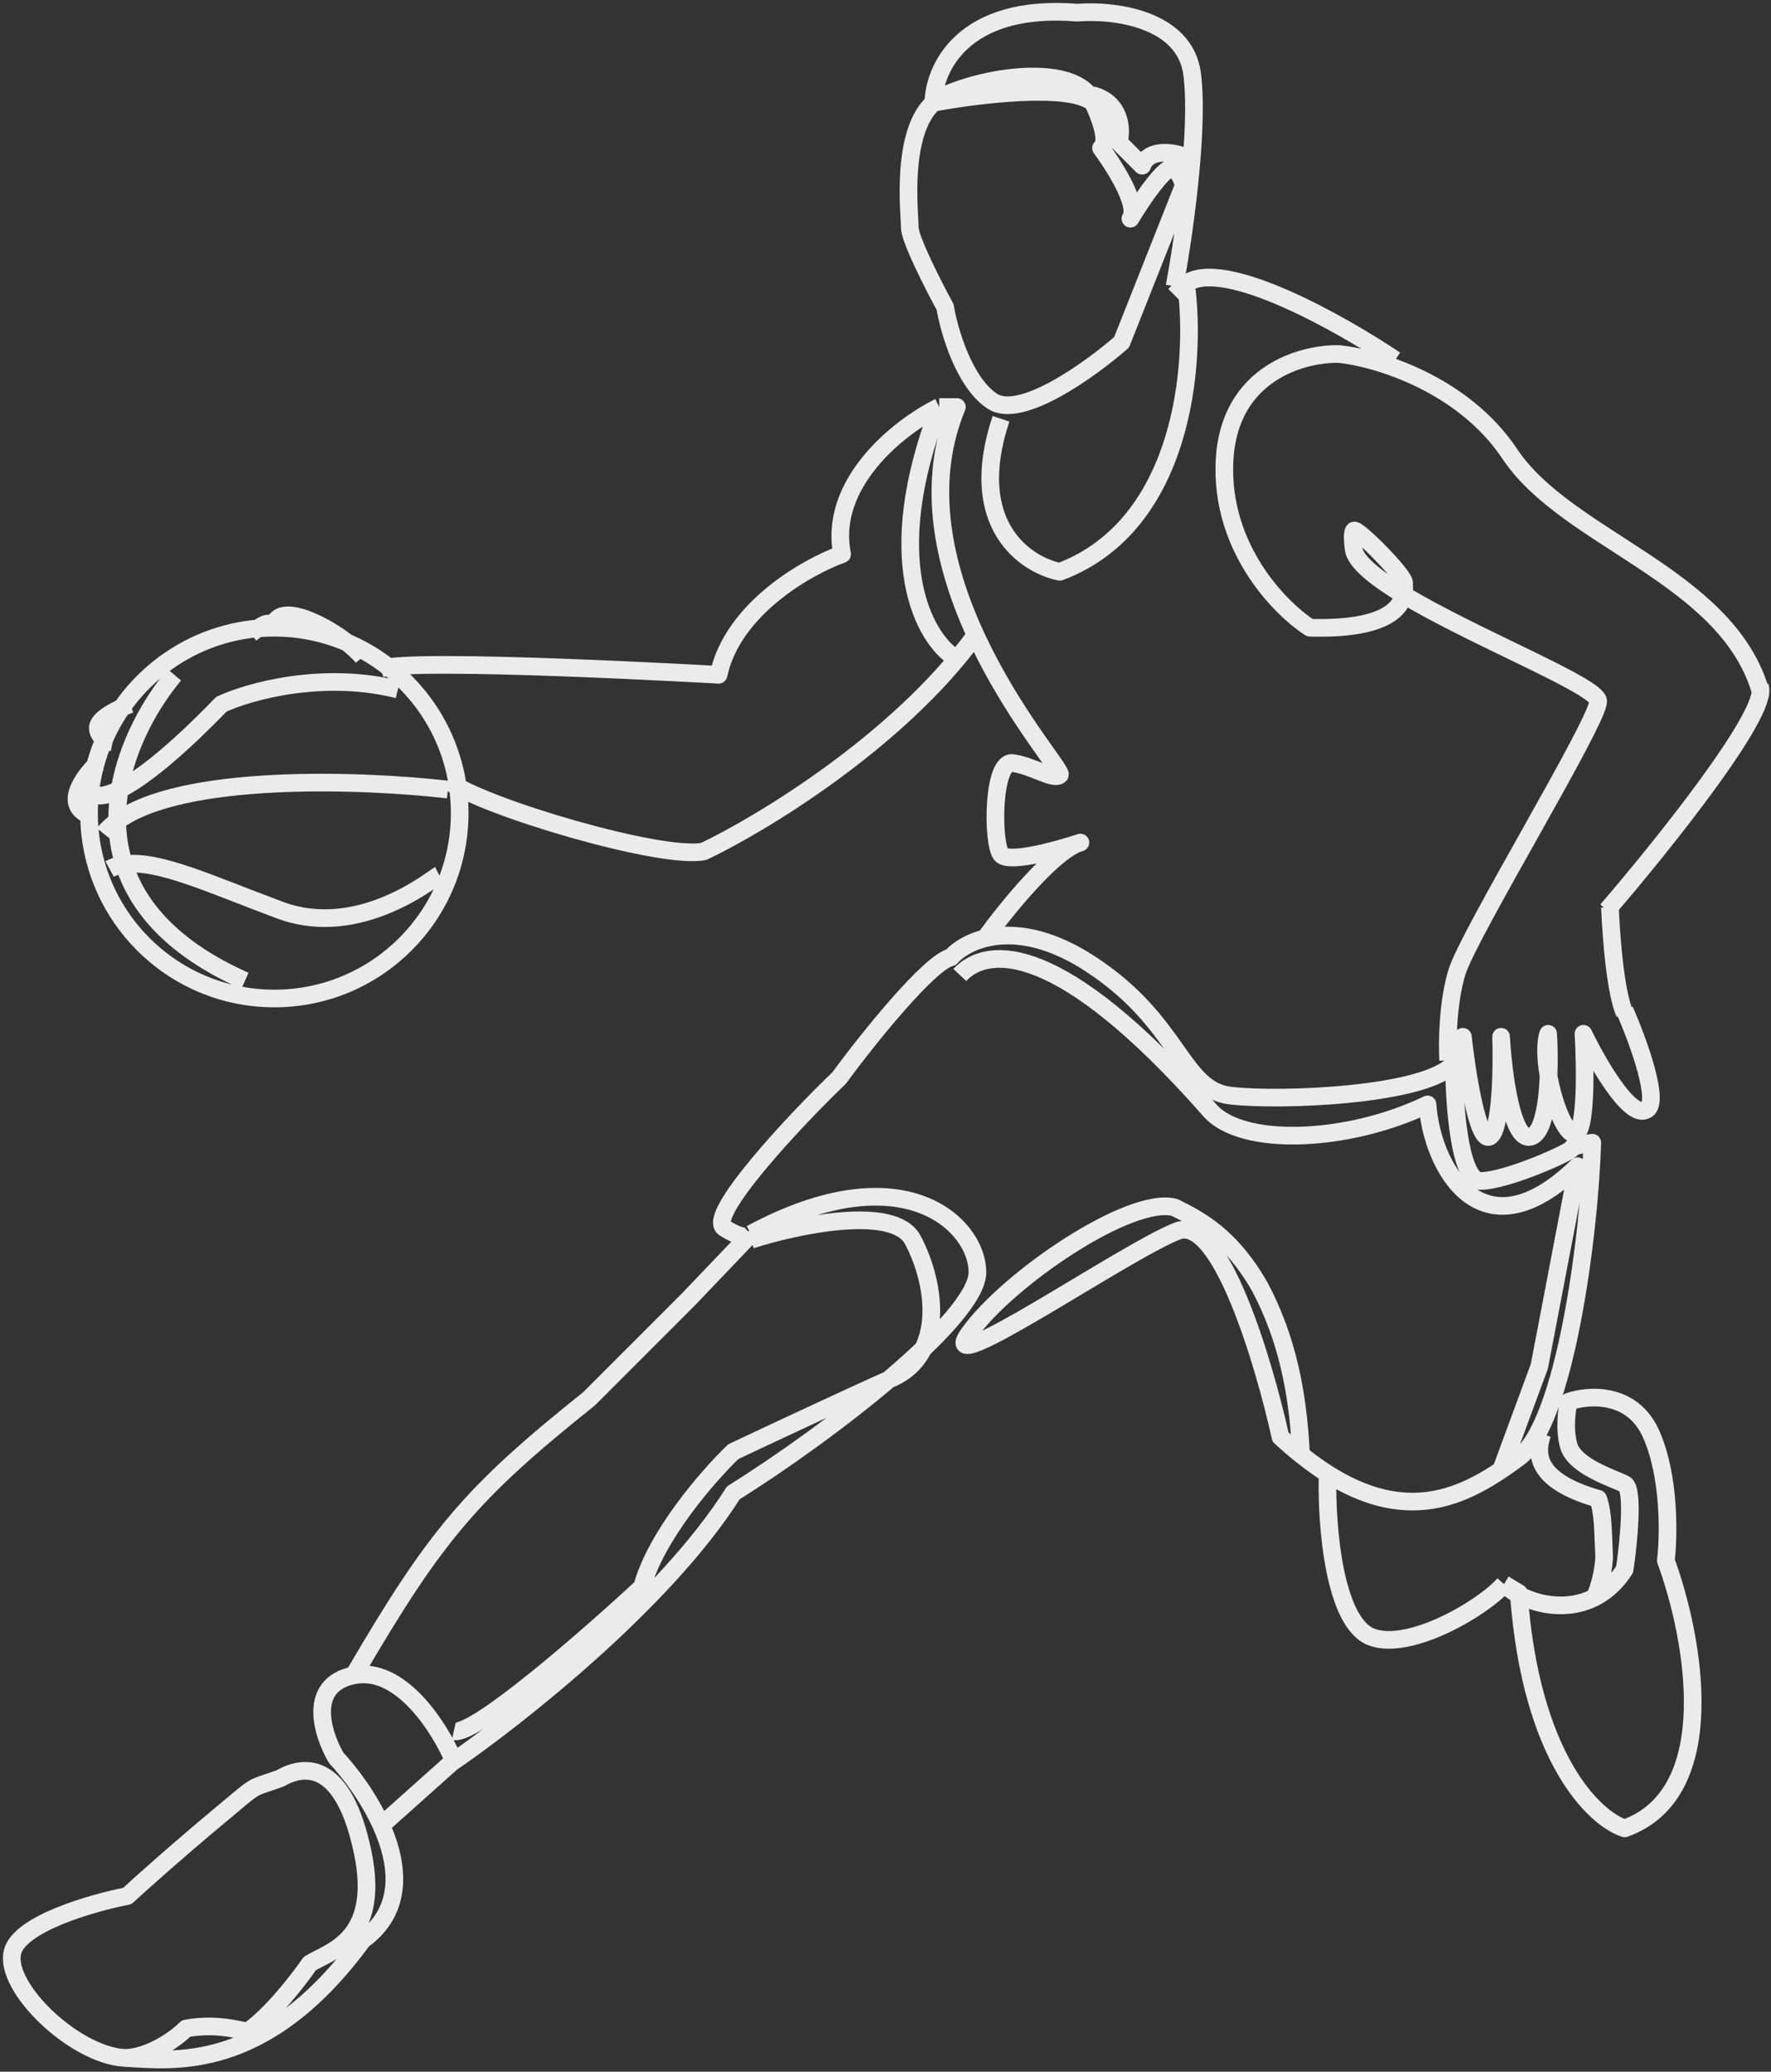 <svg width="301" height="352" viewBox="0 0 301 352" fill="none" xmlns="http://www.w3.org/2000/svg">
<rect x="0" y="0" width="301" height="352" fill="#333333" stroke="none"/>
<path d="M21.128 349.654C12.628 349.154 0.628 337.654 2.128 331.654C3.328 326.854 15.628 323.321 21.628 322.154C23.795 320.154 29.928 314.654 37.128 308.654C44.328 302.654 42.128 304.154 47.628 302.154C51.961 299.654 58.428 299.454 61.628 314.654C64.828 329.854 55.628 331.654 52.628 333.654C50.794 336.321 46.128 342.354 42.128 345.154C41.295 345.154 37.128 343.654 31.628 344.654C29.628 346.654 25.128 349.654 21.128 349.654ZM21.128 349.654C29.628 350.154 45.128 352.154 61.628 329.654C68.569 324.628 67.86 316.963 64.814 310.154M60.128 284.654C52.128 286.254 54.795 294.654 57.128 298.654C59.672 301.398 62.769 305.584 64.814 310.154M60.128 284.654C68.128 283.054 74.795 293.654 77.128 299.154L76.715 299.522M60.128 284.654C74.128 260.654 80.128 253.654 100.128 237.654L117.128 220.654L127.31 209.987M64.814 310.154L76.715 299.522M76.715 299.522C87.853 291.9 113.028 272.054 124.628 253.654C140.628 243.654 166.128 224.094 166.128 216.154C166.128 208.154 153.628 195.654 127.628 209.654M127.628 209.654L127.31 209.987M127.628 209.654C127.587 209.778 127.486 209.902 127.31 209.987M127.31 209.987C126.773 210.248 125.536 210.159 123.128 208.654C119.928 206.654 134.961 190.487 142.628 183.154C147.628 176.321 158.028 163.454 161.628 162.654C164.295 159.654 172.728 155.654 185.128 163.654C200.628 173.654 200.628 185.154 209.128 186.154C217.628 187.154 242.628 186.154 247.128 180.654C247.128 187.321 248.028 200.654 251.628 200.654C256.128 200.654 267.128 195.654 267.128 195.154C267.128 194.754 269.461 194.321 270.628 194.154C270.128 210.321 265.91 241.92 258.128 247.654C249.225 254.214 238.126 260.774 221.128 247.169M221.128 247.169C219.988 246.257 218.822 245.254 217.628 244.154C214.795 231.321 207.328 206.354 200.128 209.154C191.128 212.654 158.628 235.154 164.628 226.654C171.209 217.33 192.128 203.154 199.628 205.154C204.008 207.297 209.217 210.078 214.128 218.654C218.628 227.154 220.599 236.237 221.128 247.169ZM163.128 165.654C167.795 160.654 180.128 159.654 205.628 188.654C211.128 194.909 229.128 194.154 242.628 187.654C243.295 197.987 251.628 214.154 268.128 198.154L261.628 232.154L255.128 249.777M76.128 134.154C61.32 132.457 31.009 131.417 19.916 139.516M19.916 139.516C19.022 140.168 18.254 140.879 17.628 141.654M19.916 139.516C19.889 137.702 20.043 135.901 20.342 134.134M19.916 139.516C19.951 141.957 20.312 144.422 21.087 146.858M16.628 135.154C17.404 135.265 18.615 135.003 20.342 134.134M20.342 134.134C23.808 132.39 29.352 128.197 37.628 119.654C42.295 117.487 54.828 113.954 67.628 117.154M20.342 134.134C21.653 126.37 25.757 119.272 29.628 114.654M74.628 148.654C73.628 149.154 61.128 159.654 47.628 154.654C35.942 150.326 26.879 145.998 21.087 146.858M21.087 146.858C20.188 146.992 19.367 147.251 18.628 147.654M21.087 146.858C23.416 154.184 29.477 161.253 41.628 166.654M225.628 251.154C225.461 259.154 226.728 275.754 233.128 278.154C239.528 280.554 251.961 273.321 255.628 269.154M255.628 269.154C256.324 269.823 257.18 270.439 258.151 270.967M255.628 269.154L258.128 270.654C258.135 270.758 258.143 270.863 258.151 270.967M258.151 270.967C263.226 273.724 271.427 274.041 276.128 266.654C276.795 262.154 277.728 252.954 276.128 252.154C274.128 251.154 267.628 249.154 266.628 245.654C265.828 242.854 266.295 239.487 266.628 238.154C269.961 236.987 277.428 236.454 280.628 243.654C283.828 250.854 283.628 260.987 283.128 265.154C287.795 277.821 292.928 304.654 276.128 310.654C270.981 308.994 260.209 298.731 258.151 270.967ZM167.628 159.154C171.011 154.481 178.694 145.011 183.177 143.302M183.177 143.302C183.331 143.243 183.481 143.194 183.628 143.154C183.483 143.202 183.332 143.252 183.177 143.302ZM183.177 143.302C179.036 144.646 171.284 146.696 170.128 145.154C168.628 143.154 168.628 129.154 172.128 129.654C175.628 130.154 179.128 132.654 180.128 131.654C181.128 130.654 150.628 98.154 162.628 69.154H159.627M162.127 111.654C157.127 108.321 149.627 95.154 159.627 69.154M159.627 69.154C152.794 72.487 140.727 82.154 143.127 94.154C137.128 96.321 124.528 103.454 122.128 114.654C122.128 114.654 69.628 111.654 64.628 113.654M76.128 132.654C82.128 137.154 112.628 146.154 119.628 144.654C129.128 140.154 152.428 126.154 165.628 108.154M61.628 111.654C58.628 107.987 49.528 102.754 47.128 105.154C44.728 107.554 47.128 104.154 42.628 107.654M22.128 119.654C20.294 120.321 16.628 122.054 16.628 123.654C16.628 125.254 18.294 125.987 19.128 126.154M16.628 129.654C14.128 131.987 10.428 137.054 15.628 138.654M263.196 182.805C264.056 187.63 266.043 192.654 267.628 192.654C269.628 192.654 269.461 181.321 269.128 175.654C271.461 180.487 276.828 189.854 279.628 188.654C282.428 187.854 278.461 176.987 276.128 171.654M263.196 182.805C262.7 180.02 262.579 177.301 263.128 175.654C263.244 177.572 263.304 180.183 263.196 182.805ZM263.196 182.805C262.995 187.701 262.212 192.633 260.128 193.154C256.928 193.954 255.461 182.154 255.128 176.154C255.295 181.487 255.128 192.354 253.128 193.154C251.128 193.954 249.295 182.154 248.628 176.154L247.128 180.154M246.128 180.154C245.961 177.321 246.028 170.354 247.628 165.154C249.628 158.654 271.628 122.654 271.628 119.154C271.628 116.591 250.723 108.401 238.542 101.057M238.542 101.057C234.086 98.37 230.798 95.797 230.128 93.654C229.961 92.654 229.728 90.554 230.128 90.154C230.628 89.654 239.128 98.154 238.628 99.154C238.628 99.429 238.741 100.156 238.542 101.057ZM238.542 101.057C238.018 103.434 235.32 107.017 222.628 106.654C217.461 103.321 207.328 92.954 208.128 78.154C208.928 63.354 221.461 59.987 227.628 60.154C233.961 60.821 248.628 65.154 256.628 77.154C266.295 91.654 293.128 97.654 299.128 117.154M273.128 154.654C282.461 143.821 300.728 121.054 299.128 116.654M273.628 154.154C273.628 154.154 274.128 167.654 276.128 172.154M237.128 61.154C227.961 54.987 208.028 43.754 201.628 48.154L199.628 50.154M201.628 48.654C203.294 61.487 201.328 89.154 180.128 97.154C174.294 95.987 164.128 89.154 170.128 71.154M192.205 37.027C193.566 34.513 188.93 27.611 187.128 25.154C188.485 24.136 187.061 20.169 185.784 17.463M192.205 37.027C192.181 37.071 192.156 37.113 192.128 37.154C192.153 37.112 192.179 37.07 192.205 37.027ZM192.205 37.027C194.236 33.662 198.443 27.469 199.628 28.654C200.828 29.854 201.128 31.154 201.128 31.654L190.628 58.154C185.295 62.821 173.428 71.354 168.628 68.154C163.828 64.954 161.295 56.154 160.628 52.154C158.628 48.487 154.628 40.654 154.628 38.654C154.628 36.389 152.987 22.632 158.628 17.463M158.628 17.463C159.213 16.927 159.877 16.483 160.628 16.154C168.252 12.818 181.128 11.154 185.128 16.154C185.331 16.534 185.555 16.978 185.784 17.463M158.628 17.463C166.065 16.066 181.908 14.11 185.784 17.463M158.628 17.654C158.628 11.821 163.528 0.554 183.128 2.154C189.128 1.654 201.428 3.054 202.628 12.654C203.828 22.254 201.128 40.654 199.628 48.654M202.628 27.154C200.128 25.821 195.328 24.954 194.128 28.154L190.128 24.154C190.795 21.987 190.428 17.354 185.628 16.154M127.628 210.654C135.461 208.154 151.928 204.654 155.128 210.654C159.128 218.154 160.628 230.154 151.628 234.154C144.428 237.354 130.628 243.821 124.628 246.654C120.461 250.654 111.528 260.854 109.128 269.654C99.961 278.154 80.728 294.954 77.128 294.154M262.128 243.654C261.128 246.654 260.428 251.454 271.628 254.654C272.502 257.056 272.446 260.419 272.629 264.154C272.725 266.12 271.818 269.912 271.128 271.154M78.128 138.154C78.128 155.551 64.025 169.654 46.628 169.654C29.231 169.654 15.128 155.551 15.128 138.154C15.128 120.757 29.231 106.654 46.628 106.654C64.025 106.654 78.128 120.757 78.128 138.154Z" stroke="#EBEBEB" stroke-width="3" stroke-linejoin="round"/>
</svg>
